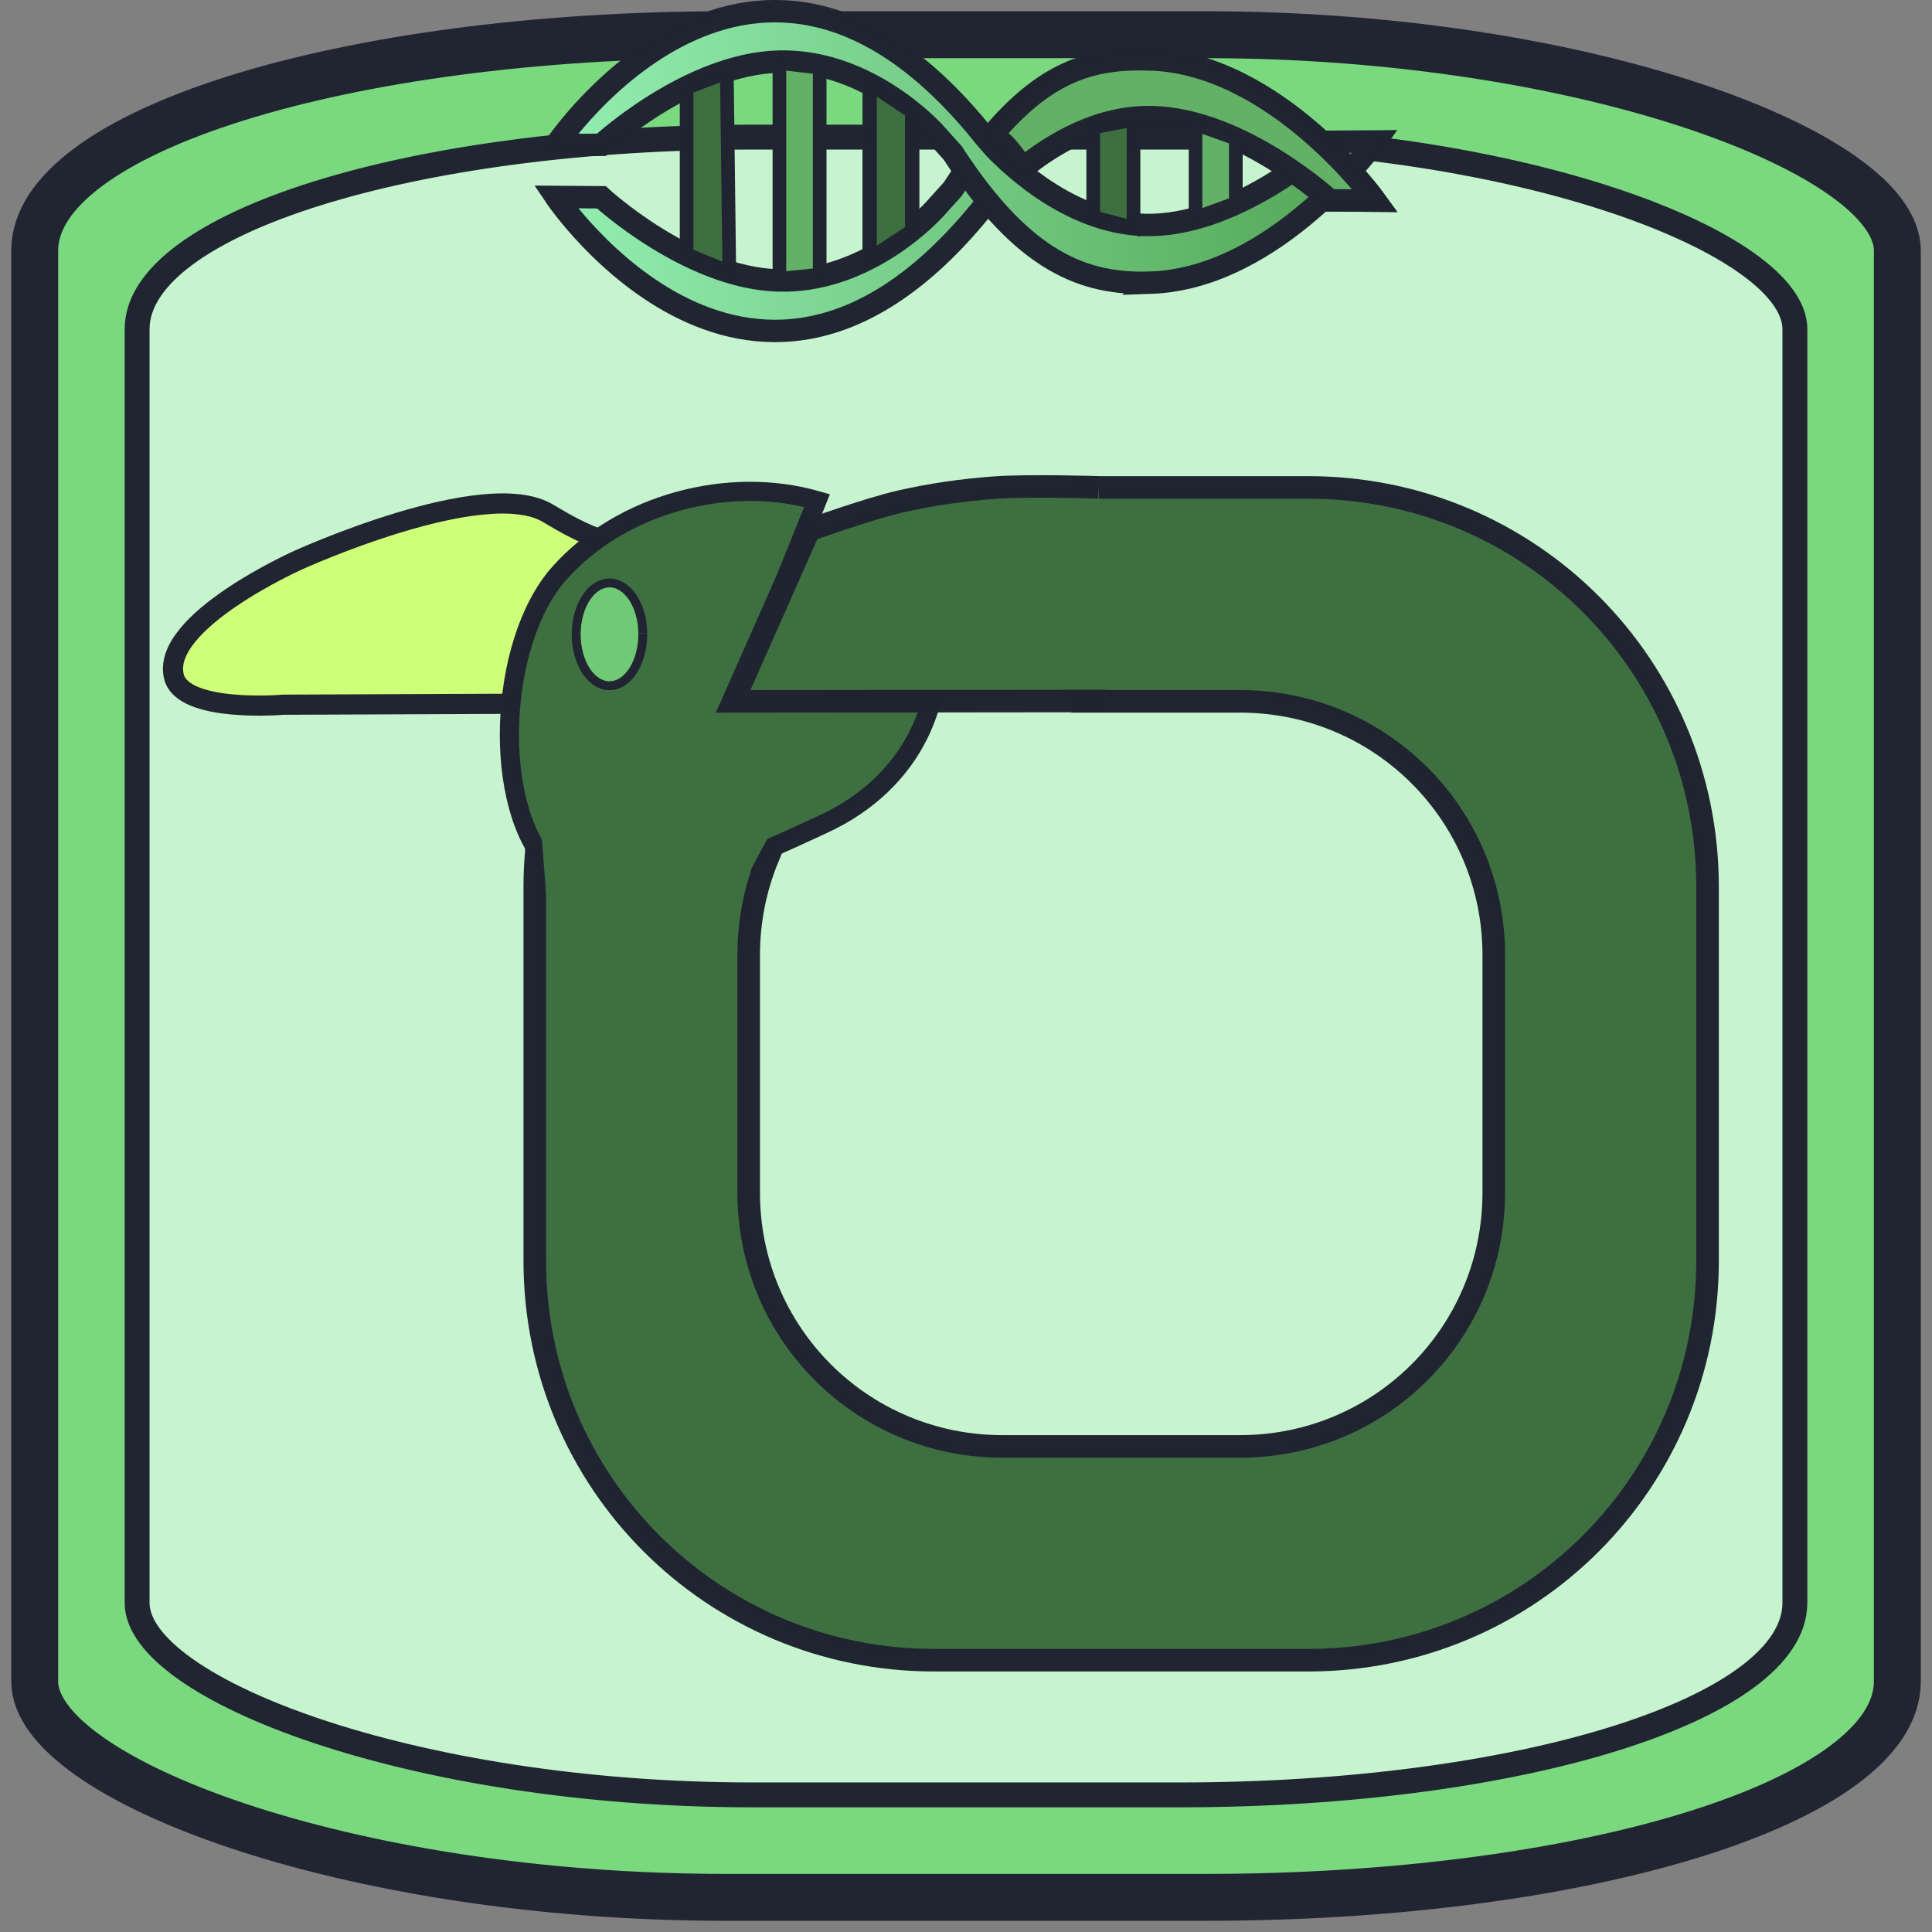 <?xml version="1.0" encoding="UTF-8" standalone="no"?>
<!-- Created with Inkscape (http://www.inkscape.org/) -->

<svg
   width="130"
   height="130"
   viewBox="0 0 34.396 34.396"
   version="1.1"
   id="svg1"
   inkscape:version="1.4.2 (f4327f4, 2025-05-13)"
   sodipodi:docname="TailCut.svg"
   xmlns:inkscape="http://www.inkscape.org/namespaces/inkscape"
   xmlns:sodipodi="http://sodipodi.sourceforge.net/DTD/sodipodi-0.dtd"
   xmlns:xlink="http://www.w3.org/1999/xlink"
   xmlns="http://www.w3.org/2000/svg"
   xmlns:svg="http://www.w3.org/2000/svg">
  <rect x="0" y="0" width="34.396" height="34.396" fill="#808080" stroke="none"/>
  <sodipodi:namedview
     id="namedview1"
     pagecolor="#ffffff"
     bordercolor="#000000"
     borderopacity="0.25"
     inkscape:showpageshadow="2"
     inkscape:pageopacity="0.0"
     inkscape:pagecheckerboard="0"
     inkscape:deskcolor="#d1d1d1"
     inkscape:document-units="mm"
     inkscape:zoom="1.6062079"
     inkscape:cx="99.613506"
     inkscape:cy="245.60955"
     inkscape:window-width="2880"
     inkscape:window-height="1514"
     inkscape:window-x="5749"
     inkscape:window-y="1600"
     inkscape:window-maximized="1"
     inkscape:current-layer="layer1" />
  <defs
     id="defs1">
    <inkscape:path-effect
       effect="fillet_chamfer"
       id="path-effect28"
       is_visible="true"
       lpeversion="1"
       nodesatellites_param="F,0,0,1,0,0,0,1 @ F,0,0,1,0,0,0,1 @ F,0,0,1,0,0,0,1 @ F,0,0,1,0,0,0,1 @ F,0,0,1,0,0,0,1 @ F,0,0,1,0,0,0,1 @ F,0,0,1,0,0,0,1 @ F,0,0,1,0,0,0,1 @ F,0,0,1,0,0,0,1 @ F,0,0,1,0,0,0,1 @ F,0,0,1,0,0,0,1 @ F,0,0,1,0,0,0,1 | F,0,0,1,0,0,0,1 @ F,0,0,1,0,0,0,1 @ F,0,0,1,0,0,0,1 @ F,0,0,1,0,0,0,1 @ F,0,0,1,0,0,0,1 @ F,0,0,1,0,0,0,1 @ F,0,0,1,0,0,0,1 @ F,0,0,1,0,0,0,1 @ F,0,0,1,0,0,0,1 @ F,0,0,1,0,0,0,1 @ F,0,0,1,0,0,0,1"
       radius="0"
       unit="px"
       method="auto"
       mode="F"
       chamfer_steps="1"
       flexible="false"
       use_knot_distance="true"
       apply_no_radius="true"
       apply_with_radius="true"
       only_selected="false"
       hide_knots="false" />
    <linearGradient
       id="linearGradient13"
       inkscape:collect="always">
      <stop
         style="stop-color:#94f0b4;stop-opacity:1;"
         offset="0"
         id="stop13" />
      <stop
         style="stop-color:#51a351;stop-opacity:1;"
         offset="1"
         id="stop14" />
    </linearGradient>
    <inkscape:path-effect
       effect="powerstroke"
       message=""
       id="path-effect4"
       is_visible="true"
       lpeversion="1.3"
       scale_width="1"
       interpolator_type="CentripetalCatmullRom"
       interpolator_beta="0.75"
       start_linecap_type="round"
       end_linecap_type="round"
       offset_points="10.84,0.437"
       linejoin_type="spiro"
       miter_limit="4"
       not_jump="true"
       sort_points="true" />
    <inkscape:path-effect
       effect="simplify"
       id="path-effect3"
       is_visible="true"
       lpeversion="1.3"
       threshold="0.012"
       steps="1"
       smooth_angles="0"
       helper_size="0"
       simplify_individual_paths="false"
       simplify_just_coalesce="false"
       step="1" />
    <linearGradient
       inkscape:collect="always"
       xlink:href="#linearGradient13"
       id="linearGradient14"
       x1="6.124"
       y1="16.682"
       x2="26.723"
       y2="16.682"
       gradientUnits="userSpaceOnUse"
       gradientTransform="matrix(0.746,0,0,0.821,4.946,-10.214)" />
    <linearGradient
       inkscape:collect="always"
       xlink:href="#linearGradient13"
       id="linearGradient15"
       gradientUnits="userSpaceOnUse"
       x1="6.124"
       y1="16.682"
       x2="26.723"
       y2="16.682"
       gradientTransform="matrix(0.746,0,0,-0.821,4.946,16.305)" />
  </defs>
  <g
     inkscape:label="Ebene 1"
     inkscape:groupmode="layer"
     id="layer1">
    <rect
       style="fill:#7ad97e;stroke:#212532;stroke-width:0.835;stroke-linejoin:round;stroke-miterlimit:8.2;stroke-opacity:0.996;stroke-dasharray:none;fill-opacity:1"
       id="rect1"
       width="33.161"
       height="33.161"
       x="0.618"
       y="0.618"
       ry="3.843"
       rx="12.308" />
    <rect
       style="fill:#c6f4ce;stroke:#212532;stroke-width:0.443;stroke-linejoin:round;stroke-miterlimit:8.2;stroke-dasharray:none;stroke-opacity:0.996;fill-opacity:1"
       id="rect1-8"
       width="29.514"
       height="29.514"
       x="2.441"
       y="2.441"
       ry="3.42"
       rx="10.954" />
    <path
       d="m 20.481,1.058 c 2.247,0.076 4.005,2.515 4.005,2.515 l -0.812,-0.006 c 0,0 -1.559,-1.44 -3.159,-1.481 -1.386,-0.035 -2.502,1.053 -2.803,1.36 L 17.54,3.644 C 13.445,8.781 9.894,3.506 9.894,3.506 l 0.812,0.006 c 0,0 1.559,1.44 3.158,1.481 1.475,0.038 2.57,-1.05 2.762,-1.253 L 16.96,3.37 C 18.222,1.423 19.304,1.018 20.481,1.058 Z"
       style="fill:url(#linearGradient14);fill-opacity:1;stroke:#212532;stroke-width:0.399;stroke-opacity:0.996"
       id="path9-3"
       sodipodi:nodetypes="scccccccsccs" />
    <path
       d="m 20.481,5.033 c 2.247,-0.076 4.005,-2.515 4.005,-2.515 l -0.812,0.006 c 0,0 -1.559,1.44 -3.159,1.481 C 19.13,4.04 18.013,2.952 17.712,2.645 L 17.54,2.447 C 13.445,-2.69 9.894,2.584 9.894,2.584 l 0.812,-0.006 c 0,0 1.559,-1.44 3.158,-1.481 1.475,-0.038 2.57,1.05 2.762,1.253 l 0.334,0.371 c 1.262,1.947 2.344,2.352 3.521,2.312 z"
       style="fill:url(#linearGradient15);fill-opacity:1;stroke:#212532;stroke-width:0.399;stroke-opacity:0.996"
       id="path9-3-3"
       sodipodi:nodetypes="scccccccsccs" />
    <path
       d="m 20.481,1.058 c -0.971,-0.033 -1.825,0.162 -2.821,1.351 0.239,0.12 0.392,0.37 0.548,0.584 0.52,-0.42 1.35,-0.932 2.307,-0.908 1.599,0.041 3.159,1.481 3.159,1.481 l 0.812,0.006 c 0,0 -1.759,-2.439 -4.005,-2.515 z"
       style="fill:#63b166;fill-opacity:1;stroke:#212532;stroke-width:0.399;stroke-opacity:0.996"
       id="path18"
       sodipodi:nodetypes="cccccccc" />
    <path
       id="rect18"
       style="fill:#3e6f40;fill-opacity:1;stroke:#212532;stroke-width:0.243;stroke-opacity:0.996"
       d="M 12.224,1.565 12.94,1.29 12.984,4.839 12.224,4.528 Z"
       sodipodi:nodetypes="ccccc" />
    <path
       id="rect18-0"
       style="fill:#63b166;stroke:#212532;stroke-width:0.243;stroke-opacity:0.996"
       d="m 13.876,1.121 0.717,0.084 v 3.686 l -0.717,0.072 z"
       sodipodi:nodetypes="ccccc" />
    <path
       id="rect18-2"
       style="fill:#3e6f40;fill-opacity:1;stroke:#212532;stroke-width:0.256;stroke-opacity:0.996"
       d="M 15.483,1.482 16.24,1.987 V 4.112 L 15.483,4.611 Z"
       sodipodi:nodetypes="ccccc" />
    <path
       id="rect18-5"
       style="fill:#3e6f40;fill-opacity:1;stroke:#212532;stroke-width:0.243;stroke-opacity:0.996"
       d="M 19.463,2.269 20.18,2.132 V 4.055 L 19.463,3.864 Z"
       sodipodi:nodetypes="ccccc" />
    <path
       id="rect18-20"
       style="fill:#63b166;stroke:#212532;stroke-width:0.243;stroke-opacity:0.996"
       d="m 21.285,2.211 0.717,0.257 v 1.147 l -0.717,0.263 z"
       sodipodi:nodetypes="ccccc" />
    <path
       style="fill:#3e6f40;stroke:none;stroke-width:1.172;stroke-opacity:0.996;fill-opacity:1;stroke-dasharray:none"
       d="M 50.489,39.566 45.619,51.205"
       id="path24" />
    <path
       d="m 19.273,8.678 v 3.808 h 2.803 c 2.503,0 4.518,2.015 4.518,4.517 v 4.23 c 0,2.503 -2.015,4.518 -4.518,4.518 h -4.23 c -2.503,0 -4.517,-2.015 -4.517,-4.518 v -4.23 c 0,-0.61 0.12,-1.191 0.337,-1.721 H 9.539 c -0.012,0.167 -0.018,0.336 -0.018,0.507 v 6.658 c 0,3.939 3.172,7.11 7.111,7.11 h 6.658 c 3.939,0 7.11,-3.171 7.11,-7.11 v -6.658 c 0,-3.939 -3.171,-7.111 -7.11,-7.111 z"
       style="fill:#3e6f40;stroke:#212532;stroke-width:0.402;stroke-opacity:0.996;stroke-dasharray:none"
       id="path33" />
    <path
       d="m 12.237,9.719 c -0.093,-0.007 -0.194,-0.015 -0.304,-0.025 C 11.197,9.625 11.042,9.918 9.761,9.141 8.634,8.457 5.311,9.971 5.311,9.971 c 0,0 -2.466,1.1 -2.213,2.08 0.167,0.648 1.946,0.495 1.946,0.495 l 6.972,-0.028 c 0.43,-0.45 0.676,-0.972 0.676,-1.53 0,-0.453 -0.162,-0.883 -0.454,-1.27 z"
       style="fill:#ceff78;stroke:#212532;stroke-width:0.359;stroke-opacity:0.996;fill-opacity:1;stroke-dasharray:none"
       id="path36" />
    <path
       id="path22"
       style="fill:#3e6f40;stroke:#212532;stroke-width:0.341;stroke-opacity:0.996;stroke-dasharray:none"
       d="m 16.627,11.012 c 0.271,1.399 -0.354,2.909 -1.956,3.653 -1.602,0.744 -3.846,1.801 -4.881,0.756 C 8.755,14.378 8.853,11.444 9.962,10.201 11.07,8.959 12.982,8.46 14.546,8.912 l -1.331,3.307 z"
       sodipodi:nodetypes="csssccc" />
    <path
       id="rect34"
       style="fill:#3e6f40;stroke:#212532;stroke-width:0.401;stroke-dasharray:none;stroke-opacity:0.996"
       d="m 19.688,12.48 -6.636,0.007 1.351,-3.049 c 0,0 1.065,-0.381 1.615,-0.507 0.549,-0.126 1.109,-0.206 1.671,-0.248 0.621,-0.047 1.868,-0.006 1.868,-0.006"
       sodipodi:nodetypes="cccaac" />
    <path
       id="rect35"
       style="fill:#3e6f40;stroke:#212532;stroke-width:0;stroke-opacity:0.996"
       d="m 9.63,14.733 4.28,-0.268 -0.916,1.717 -3.251,-0.018 z"
       sodipodi:nodetypes="ccccc" />
    <path
       style="fill:#70c974;fill-opacity:1;stroke:#212532;stroke-width:0.158;stroke-dasharray:none;stroke-opacity:0.996"
       id="path35"
       sodipodi:type="arc"
       sodipodi:cx="10.851054"
       sodipodi:cy="11.294253"
       sodipodi:rx="0.59231824"
       sodipodi:ry="0.91457093"
       sodipodi:start="6.2613533"
       sodipodi:end="6.2601406"
       sodipodi:open="true"
       sodipodi:arc-type="arc"
       d="m 11.443,11.274 a 0.592,0.915 0 0 1 -0.579,0.934 0.592,0.915 0 0 1 -0.605,-0.894 0.592,0.915 0 0 1 0.579,-0.935 0.592,0.915 0 0 1 0.606,0.893" />
  </g>
</svg>
